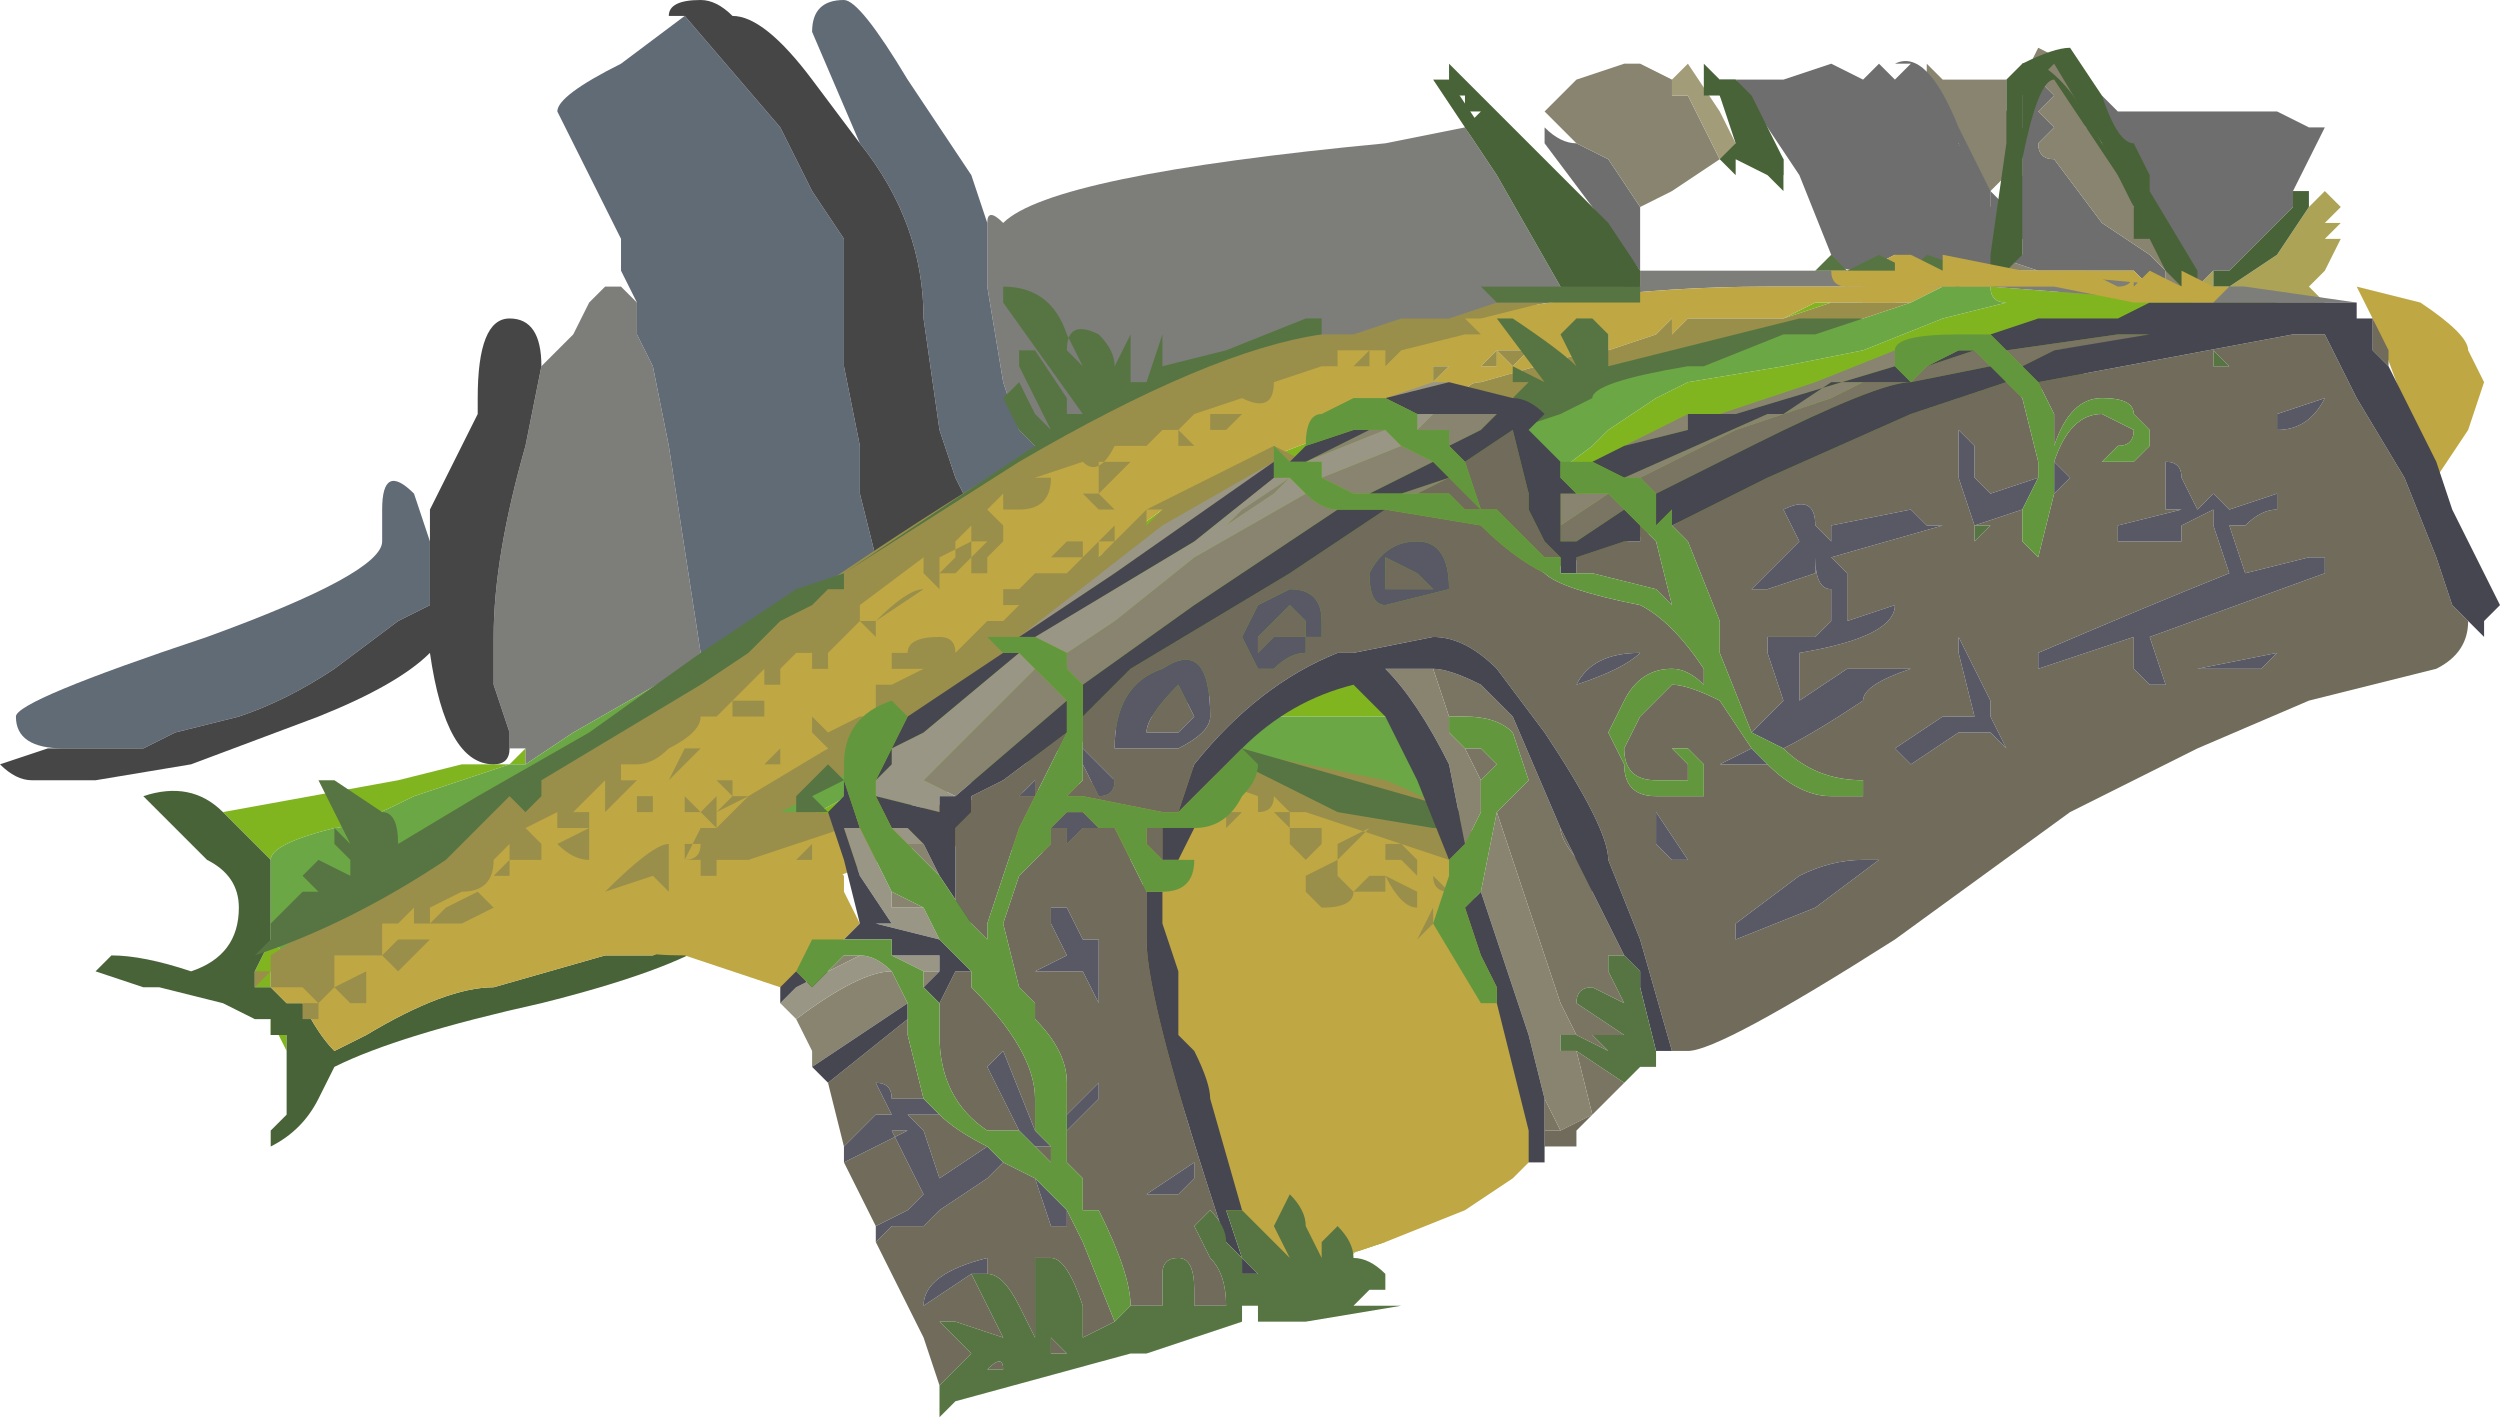 <?xml version="1.0" encoding="UTF-8" standalone="no"?>
<svg xmlns:ffdec="https://www.free-decompiler.com/flash" xmlns:xlink="http://www.w3.org/1999/xlink" ffdec:objectType="shape" height="4.45px" width="7.85px" xmlns="http://www.w3.org/2000/svg">
  <g transform="matrix(1.0, 0.0, 0.0, 1.0, 4.7, 2.8)">
    <path d="M2.2 -1.9 L2.05 -2.15 1.9 -2.45 1.9 -2.5 1.95 -2.45 2.45 -2.45 2.55 -2.4 2.6 -2.4 2.5 -2.2 2.5 -2.15 2.3 -1.95 2.25 -1.95 2.2 -1.9 M1.15 -1.95 Q1.05 -1.95 1.05 -2.0 L0.95 -2.25 0.75 -2.55 0.9 -2.55 1.05 -2.6 1.15 -2.55 1.2 -2.6 1.25 -2.55 1.3 -2.6 1.35 -2.55 1.55 -2.15 1.55 -2.2 1.6 -2.15 1.55 -1.95 1.6 -1.95 1.55 -1.95 1.5 -1.95 1.3 -1.95 1.25 -2.0 1.15 -1.95 M1.65 -2.55 L1.65 -2.6 1.7 -2.6 1.7 -2.55 1.75 -2.5 1.7 -2.45 1.75 -2.4 1.7 -2.35 Q1.7 -2.3 1.75 -2.3 L1.9 -2.1 2.05 -2.0 2.1 -1.95 2.1 -1.9 2.05 -1.9 2.0 -1.95 1.9 -1.95 1.75 -1.95 1.7 -1.95 1.55 -2.0 1.65 -2.0 1.65 -2.05 1.6 -2.0 1.6 -2.1 1.65 -2.05 Q1.6 -2.1 1.6 -2.2 L1.65 -2.25 1.65 -2.55 M0.45 -2.15 L0.45 -1.95 0.15 -2.35 0.15 -2.4 Q0.2 -2.35 0.25 -2.35 L0.35 -2.3 0.45 -2.15" fill="#6e6e6e" fill-rule="evenodd" stroke="none"/>
    <path d="M1.65 -2.55 L1.7 -2.65 1.8 -2.6 1.8 -2.55 1.85 -2.4 1.95 -2.3 2.0 -2.15 2.15 -1.95 2.15 -1.9 2.1 -1.9 2.1 -1.95 2.05 -2.0 1.9 -2.1 1.75 -2.3 Q1.7 -2.3 1.7 -2.35 L1.75 -2.4 1.7 -2.45 1.75 -2.5 1.7 -2.55 1.7 -2.6 1.65 -2.6 1.65 -2.55 1.65 -2.25 1.6 -2.2 Q1.6 -2.1 1.65 -2.05 L1.6 -2.1 1.6 -2.0 1.65 -2.05 1.65 -2.0 1.55 -2.0 1.7 -1.95 1.6 -1.95 1.55 -1.95 1.6 -2.15 1.6 -2.25 1.55 -2.2 1.55 -2.15 1.35 -2.55 1.35 -2.6 1.4 -2.55 1.6 -2.55 1.6 -2.45 1.65 -2.55 M1.7 -1.95 L1.75 -1.95 1.7 -1.95 M1.9 -1.95 L2.0 -1.95 1.9 -1.95 1.9 -1.95 M0.55 -2.5 L0.6 -2.5 0.7 -2.3 0.55 -2.2 0.45 -2.15 0.35 -2.3 0.25 -2.35 0.15 -2.45 0.25 -2.55 0.4 -2.6 0.45 -2.6 0.55 -2.55 0.55 -2.5" fill="#898470" fill-rule="evenodd" stroke="none"/>
    <path d="M2.2 -1.85 L1.8 -1.85 1.75 -1.9 1.3 -1.9 1.15 -1.85 1.15 -1.9 1.25 -1.9 1.25 -1.95 1.1 -1.9 1.0 -1.95 1.15 -1.95 1.25 -2.0 1.3 -1.95 1.5 -1.95 1.55 -1.95 1.6 -1.95 1.7 -1.95 1.75 -1.95 1.9 -1.95 1.9 -1.95 2.0 -1.95 2.05 -1.9 2.1 -1.9 2.15 -1.9 2.2 -1.85 M2.7 -1.9 L2.9 -1.85 Q3.05 -1.75 3.05 -1.7 L3.1 -1.6 3.05 -1.45 2.95 -1.3 Q2.9 -1.35 2.9 -1.4 L2.75 -1.8 2.7 -1.9" fill="#bfa744" fill-rule="evenodd" stroke="none"/>
    <path d="M0.6 -2.5 L0.55 -2.5 0.55 -2.55 0.6 -2.6 0.7 -2.45 0.75 -2.35 0.75 -2.3 0.7 -2.3 0.6 -2.5" fill="#a39c78" fill-rule="evenodd" stroke="none"/>
    <path d="M2.15 -1.9 L2.2 -1.9 2.25 -1.95 2.25 -1.9 2.3 -1.9 2.3 -1.85 2.35 -1.9 2.3 -1.9 2.45 -2.0 2.55 -2.15 2.6 -2.2 2.65 -2.15 2.6 -2.1 2.65 -2.1 2.6 -2.05 2.65 -2.05 2.6 -1.95 2.55 -1.9 2.6 -1.85 2.2 -1.85 2.15 -1.9" fill="#ada356" fill-rule="evenodd" stroke="none"/>
    <path d="M2.5 -2.15 L2.5 -2.2 2.55 -2.2 2.55 -2.15 2.45 -2.0 2.3 -1.9 2.35 -1.9 2.3 -1.85 2.3 -1.9 2.25 -1.9 2.25 -1.95 2.3 -1.95 2.5 -2.15" fill="#496338" fill-rule="evenodd" stroke="none"/>
    <path d="M2.45 -1.85 L-1.9 -0.25 -2.25 -0.2 -2.45 -0.15 -2.1 -0.45 -2.0 -0.5 -1.05 -1.2 Q-0.6 -1.45 -0.1 -1.55 L0.0 -1.5 0.05 -1.5 0.1 -1.45 0.1 -1.25 0.3 -1.4 0.35 -1.45 0.5 -1.55 0.6 -1.6 0.9 -1.65 1.15 -1.7 1.4 -1.8 1.6 -1.85 Q1.55 -1.85 1.55 -1.9 L1.5 -1.9 1.55 -1.9 2.2 -1.85 2.45 -1.85 M-0.9 -0.4 L-0.45 -0.75 -0.2 -0.4 -0.3 -0.55 -0.7 -0.55 -0.8 -0.5 -0.85 -0.4 -0.9 -0.4 M-0.15 -0.3 L-0.1 -0.2 -0.3 -0.3 -0.2 -0.25 Q-0.15 -0.25 -0.15 -0.3 M-0.1 -0.1 L0.15 0.8 -0.1 -0.1 M-0.35 1.1 L-0.4 1.1 Q-0.6 1.25 -0.7 1.25 L-1.15 0.25 -1.1 -0.1 -1.1 0.3 Q-0.85 1.2 -0.65 1.2 L-0.35 1.1 M-3.8 0.5 L-3.85 0.4 -3.85 0.45 -3.8 0.45 -3.8 0.5 M-4.0 -0.25 L-3.45 -0.35 -3.25 -0.4 -3.1 -0.4 -3.05 -0.45 -3.05 -0.4 -3.1 -0.4 -3.4 -0.3 Q-3.6 -0.2 -3.65 -0.2 -3.85 -0.15 -3.85 -0.1 L-4.0 -0.25 M0.9 -1.8 L1.0 -1.85 1.05 -1.85 0.9 -1.8 M-2.05 -0.9 L-3.6 0.15 -3.85 0.25 -3.85 0.3 -3.9 0.3 -3.9 0.25 -3.85 0.15 -3.8 0.2 -3.2 -0.2 -2.55 -0.65 -2.55 -0.7 -2.5 -0.7 -2.25 -0.8 -2.05 -0.9 M1.45 -1.9 L1.4 -1.9 1.45 -1.9 M-2.3 -0.25 L-2.25 -0.2 Q-2.0 -0.3 -2.0 -0.35 L-2.05 -0.4 Q-2.1 -0.4 -2.2 -0.35 L-2.3 -0.25 M-2.55 0.0 L-2.55 0.0" fill="#81b520" fill-rule="evenodd" stroke="none"/>
    <path d="M2.15 -1.9 L2.35 -1.9 2.7 -1.85 2.45 -1.85 2.2 -1.85 1.55 -1.9 1.5 -1.9 1.45 -1.9 1.4 -1.9 0.85 -1.9 Q-0.35 -1.9 -1.45 -1.3 -1.45 -1.35 -1.45 -1.4 L-1.5 -1.45 -1.55 -1.6 -1.6 -1.9 -1.6 -2.1 Q-1.6 -2.15 -1.55 -2.1 -1.4 -2.25 -0.35 -2.35 L-0.1 -2.4 0.0 -2.25 0.2 -1.9 0.2 -1.85 0.3 -1.85 0.45 -1.9 0.45 -1.95 1.55 -1.95 1.6 -1.95 2.15 -1.9 M-3.05 -0.45 L-3.1 -0.45 -3.1 -0.5 -3.15 -0.65 -3.15 -0.8 Q-3.15 -1.05 -3.05 -1.4 L-3.0 -1.65 -2.9 -1.75 -2.85 -1.85 -2.8 -1.9 -2.75 -1.9 -2.7 -1.85 -2.7 -1.75 -2.65 -1.65 -2.6 -1.4 -2.5 -0.75 -2.55 -0.7 -2.9 -0.5 -3.05 -0.4 -3.05 -0.45 M0.15 -2.15 L0.2 -2.05 0.15 -2.15" fill="#7d7d7a" fill-rule="evenodd" stroke="none"/>
    <path d="M-4.5 -0.45 Q-4.65 -0.45 -4.65 -0.55 -4.65 -0.6 -4.05 -0.8 -3.5 -1.0 -3.5 -1.1 L-3.5 -1.2 Q-3.5 -1.35 -3.4 -1.25 L-3.35 -1.1 -3.35 -0.9 -3.45 -0.85 -3.65 -0.7 Q-3.8 -0.6 -3.95 -0.55 L-4.15 -0.5 -4.25 -0.45 -4.5 -0.45 M-2.7 -1.75 L-2.7 -1.85 -2.75 -1.95 -2.75 -2.05 -2.95 -2.45 Q-2.95 -2.5 -2.75 -2.6 L-2.55 -2.75 -2.25 -2.4 -2.15 -2.2 -2.05 -2.05 -2.05 -1.65 -2.0 -1.4 -2.0 -1.25 -1.95 -1.05 -1.95 -1.0 -2.05 -0.9 -2.25 -0.8 -2.5 -0.7 -2.55 -0.7 -2.5 -0.75 -2.6 -1.4 -2.65 -1.65 -2.7 -1.75 M-2.0 -2.35 L-2.15 -2.7 Q-2.15 -2.8 -2.05 -2.8 -2.0 -2.8 -1.85 -2.55 L-1.65 -2.25 -1.6 -2.1 -1.6 -1.9 -1.55 -1.6 -1.5 -1.45 -1.45 -1.4 Q-1.45 -1.35 -1.45 -1.3 L-1.65 -1.2 -1.7 -1.3 -1.75 -1.45 -1.8 -1.8 Q-1.8 -2.1 -2.0 -2.35" fill="#606b75" fill-rule="evenodd" stroke="none"/>
    <path d="M-3.1 -0.45 Q-3.1 -0.4 -3.15 -0.4 -3.3 -0.4 -3.35 -0.75 -3.45 -0.65 -3.7 -0.55 L-4.1 -0.4 -4.4 -0.35 -4.6 -0.35 Q-4.65 -0.35 -4.7 -0.4 L-4.55 -0.45 -4.5 -0.45 -4.25 -0.45 -4.15 -0.5 -3.95 -0.55 Q-3.8 -0.6 -3.65 -0.7 L-3.45 -0.85 -3.35 -0.9 -3.35 -1.1 -3.35 -1.2 -3.2 -1.5 -3.2 -1.55 Q-3.2 -1.8 -3.1 -1.8 -3.0 -1.8 -3.0 -1.65 L-3.05 -1.4 Q-3.15 -1.05 -3.15 -0.8 L-3.15 -0.65 -3.1 -0.5 -3.1 -0.45 M-2.55 -2.75 L-2.6 -2.75 Q-2.6 -2.8 -2.5 -2.8 -2.45 -2.8 -2.4 -2.75 -2.3 -2.75 -2.15 -2.55 L-2.0 -2.35 Q-1.8 -2.1 -1.8 -1.8 L-1.75 -1.45 -1.7 -1.3 -1.65 -1.2 -1.95 -1.0 -1.95 -1.05 -2.0 -1.25 -2.0 -1.4 -2.05 -1.65 -2.05 -2.05 -2.15 -2.2 -2.25 -2.4 -2.55 -2.75" fill="#464646" fill-rule="evenodd" stroke="none"/>
    <path d="M1.55 -1.95 L1.55 -2.0 1.6 -2.35 1.6 -2.55 1.65 -2.6 Q1.75 -2.65 1.8 -2.65 L1.9 -2.5 Q1.95 -2.35 2.0 -2.35 L2.05 -2.25 2.05 -2.2 2.2 -1.95 2.2 -1.9 2.15 -1.9 2.1 -1.95 2.05 -2.05 2.0 -2.05 2.0 -2.15 1.9 -2.35 1.75 -2.6 1.65 -2.5 1.65 -2.0 1.6 -1.95 1.55 -1.95 M-2.2 0.0 L-2.45 0.15 Q-2.6 0.25 -3.0 0.35 -3.45 0.45 -3.65 0.55 L-3.7 0.65 Q-3.75 0.75 -3.85 0.8 L-3.85 0.75 -3.8 0.7 -3.8 0.5 -3.8 0.45 -3.85 0.45 -3.85 0.4 -3.9 0.4 -4.0 0.35 -4.2 0.3 -4.25 0.3 -4.4 0.25 -4.35 0.2 Q-4.25 0.2 -4.1 0.25 -3.95 0.2 -3.95 0.05 -3.95 -0.05 -4.05 -0.1 L-4.25 -0.3 Q-4.1 -0.35 -4.0 -0.25 L-3.85 -0.1 -3.85 0.15 -3.9 0.25 -3.9 0.3 -3.85 0.3 -3.8 0.35 -3.75 0.35 Q-3.7 0.45 -3.65 0.5 L-3.55 0.45 Q-3.3 0.3 -3.15 0.3 L-2.8 0.2 -2.65 0.2 -2.2 0.0 M-0.1 -2.4 L-0.2 -2.55 -0.15 -2.55 -0.05 -2.4 0.15 -2.15 0.2 -2.05 0.45 -1.95 0.45 -1.9 0.3 -1.85 0.2 -1.85 0.2 -1.9 0.0 -2.25 -0.1 -2.4 M0.65 -2.6 L0.7 -2.55 0.75 -2.55 0.8 -2.5 0.9 -2.3 0.9 -2.1 Q0.9 -2.15 0.9 -2.2 L0.85 -2.25 0.75 -2.3 0.75 -2.25 0.7 -2.3 0.75 -2.35 0.7 -2.5 0.65 -2.5 0.65 -2.6 M-4.2 0.45 L-4.2 0.45" fill="#496338" fill-rule="evenodd" stroke="none"/>
    <path d="M-1.9 -0.25 L-0.9 -0.4 -0.85 -0.4 -0.75 -0.35 -0.3 -0.3 -0.1 -0.2 -0.1 -0.1 0.15 0.8 0.05 0.9 -0.1 1.0 -0.35 1.1 -0.65 1.2 Q-0.85 1.2 -1.1 0.3 L-1.1 -0.1 -1.8 -0.15 -2.2 0.0 -2.65 0.2 -2.8 0.2 -3.15 0.3 Q-3.3 0.3 -3.55 0.45 L-3.65 0.5 Q-3.7 0.45 -3.75 0.35 L-3.8 0.35 -3.85 0.3 -3.85 0.25 -3.6 0.15 -2.05 -0.9 -1.95 -1.0 -1.65 -1.2 -1.45 -1.3 Q-0.35 -1.9 0.85 -1.9 L1.4 -1.9 1.3 -1.85 1.05 -1.85 1.0 -1.85 0.9 -1.8 0.6 -1.8 0.55 -1.75 0.55 -1.8 0.5 -1.75 0.35 -1.7 0.35 -1.75 0.3 -1.7 -0.05 -1.6 Q-0.1 -1.6 -0.1 -1.55 -0.6 -1.45 -1.05 -1.2 L-2.0 -0.5 -2.1 -0.45 -2.45 -0.15 -2.25 -0.2 -1.9 -0.25 M0.1 -1.7 L0.0 -1.7 0.05 -1.65 0.1 -1.7 M0.0 -1.65 L0.0 -1.7 -0.05 -1.65 0.0 -1.65 M-0.15 -1.65 L-0.2 -1.65 -0.2 -1.6 -0.15 -1.65 M-2.55 0.0 L-2.55 0.0" fill="#bfa744" fill-rule="evenodd" stroke="none"/>
    <path d="M-0.2 -0.4 L-0.15 -0.3 Q-0.15 -0.25 -0.2 -0.25 L-0.3 -0.3 -0.75 -0.35 -0.85 -0.4 -0.8 -0.5 -0.7 -0.55 -0.3 -0.55 -0.2 -0.4 M1.45 -1.9 L1.5 -1.9 1.55 -1.9 Q1.55 -1.85 1.6 -1.85 L1.4 -1.8 1.15 -1.7 0.9 -1.65 0.6 -1.6 0.5 -1.55 0.35 -1.45 0.3 -1.4 0.1 -1.25 0.1 -1.45 0.05 -1.5 0.05 -1.55 0.4 -1.65 0.8 -1.75 1.15 -1.8 1.3 -1.85 1.4 -1.9 1.45 -1.9 M-3.85 -0.1 Q-3.85 -0.15 -3.65 -0.2 -3.6 -0.2 -3.4 -0.3 L-3.1 -0.4 -3.05 -0.4 -2.9 -0.5 -2.55 -0.7 -2.55 -0.65 -3.2 -0.2 -3.8 0.2 -3.85 0.15 -3.85 -0.1 M-2.3 -0.25 L-2.2 -0.35 Q-2.1 -0.4 -2.05 -0.4 L-2.0 -0.35 Q-2.0 -0.3 -2.25 -0.2 L-2.3 -0.25" fill="#6ca745" fill-rule="evenodd" stroke="none"/>
    <path d="M0.05 -1.5 L0.0 -1.5 -0.1 -1.55 Q-0.1 -1.6 -0.05 -1.6 L0.3 -1.7 0.35 -1.75 0.35 -1.7 0.5 -1.75 0.55 -1.8 0.55 -1.75 0.6 -1.8 0.9 -1.8 1.05 -1.85 1.3 -1.85 1.15 -1.8 0.8 -1.75 0.4 -1.65 0.05 -1.55 0.05 -1.5 M0.0 -1.65 L-0.05 -1.65 0.0 -1.7 0.0 -1.65 M0.1 -1.7 L0.05 -1.65 0.0 -1.7 0.1 -1.7 M-0.15 -1.65 L-0.2 -1.6 -0.2 -1.65 -0.15 -1.65" fill="#998f4a" fill-rule="evenodd" stroke="none"/>
    <path d="M0.15 -1.85 L-0.05 -1.8 -0.1 -1.8 -0.05 -1.75 -0.1 -1.75 -0.3 -1.7 -0.5 -1.7 -0.5 -1.65 -0.55 -1.65 -0.7 -1.6 Q-0.7 -1.5 -0.8 -1.55 L-0.95 -1.5 -1.0 -1.45 -1.05 -1.45 -1.1 -1.4 -1.2 -1.4 Q-1.25 -1.3 -1.3 -1.35 L-1.45 -1.3 -1.4 -1.3 Q-1.4 -1.2 -1.5 -1.2 L-1.55 -1.2 -1.55 -1.25 -1.7 -1.1 -1.7 -1.05 -1.75 -1.0 -1.75 -1.05 -1.65 -1.1 -1.65 -1.05 -1.7 -1.0 -1.75 -1.0 -1.75 -0.95 -1.8 -1.0 -1.8 -1.05 -2.0 -0.9 -2.0 -0.85 -1.95 -0.85 Q-1.85 -0.95 -1.8 -0.95 L-1.95 -0.85 -1.95 -0.8 -2.0 -0.85 -2.1 -0.75 -2.1 -0.7 -2.15 -0.7 -2.15 -0.75 -2.2 -0.75 -2.25 -0.7 -2.25 -0.65 -2.3 -0.65 -2.3 -0.7 -2.45 -0.55 -2.5 -0.55 Q-2.5 -0.5 -2.6 -0.45 -2.65 -0.4 -2.7 -0.4 L-2.75 -0.4 -2.75 -0.35 -2.7 -0.35 -2.8 -0.25 -2.8 -0.35 -2.9 -0.25 -2.85 -0.25 -2.85 -0.1 Q-2.9 -0.1 -2.95 -0.15 L-2.85 -0.2 -2.95 -0.2 -2.95 -0.25 -3.05 -0.2 -3.0 -0.15 -3.0 -0.1 -3.1 -0.1 -3.1 -0.15 -3.15 -0.1 Q-3.15 0.0 -3.25 0.0 L-3.35 0.05 -3.35 0.1 -3.4 0.1 -3.4 0.05 -3.45 0.1 -3.5 0.1 -3.5 0.2 -3.45 0.15 -3.35 0.15 -3.45 0.25 -3.5 0.2 -3.65 0.2 -3.65 0.3 -3.7 0.35 -3.75 0.3 -3.85 0.3 -3.85 0.25 -3.9 0.3 -3.9 0.25 -3.85 0.25 -3.85 0.2 Q-2.8 -0.5 -2.35 -0.8 -1.0 -1.75 -0.55 -1.75 L-0.45 -1.75 -0.3 -1.8 -0.15 -1.8 0.0 -1.85 0.15 -1.85 M-3.1 -0.1 L-3.1 -0.05 -3.15 -0.05 -3.1 -0.1 M-1.6 -1.1 L-1.65 -1.1 -1.65 -1.15 -1.6 -1.2 -1.55 -1.15 -1.55 -1.1 -1.6 -1.1 -1.6 -1.0 -1.65 -1.0 -1.65 -1.05 -1.6 -1.1 -1.55 -1.1 -1.6 -1.05 -1.6 -1.1 M-1.55 -0.95 L-1.5 -0.95 -1.5 -0.9 -1.55 -0.9 -1.55 -0.95 M-1.45 -1.0 L-1.4 -1.0 -1.35 -1.0 -1.25 -1.1 -1.25 -1.05 -1.1 -1.2 -1.1 -1.15 -1.05 -1.2 -1.1 -1.2 -0.7 -1.4 -0.6 -1.35 -1.2 -0.95 -2.15 -0.3 -2.25 -0.25 -2.15 -0.25 Q-2.05 -0.25 -2.05 -0.2 L-2.35 -0.1 -2.45 -0.1 -2.45 -0.05 -2.5 -0.05 -2.5 -0.1 -2.55 -0.1 Q-2.5 -0.1 -2.5 -0.15 L-2.55 -0.15 -2.55 -0.1 -2.5 -0.2 -2.45 -0.2 -2.35 -0.3 -2.45 -0.25 -2.4 -0.3 -2.35 -0.3 -2.1 -0.45 -2.15 -0.5 -2.15 -0.55 -2.1 -0.5 -2.0 -0.55 -1.95 -0.55 -1.95 -0.65 -1.9 -0.65 -1.8 -0.7 -1.9 -0.7 -1.9 -0.75 -1.85 -0.75 Q-1.85 -0.8 -1.75 -0.8 -1.7 -0.8 -1.7 -0.75 L-1.6 -0.85 -1.55 -0.85 -1.5 -0.9 -1.5 -0.95 -1.45 -1.0 M-2.4 -0.6 L-2.3 -0.6 -2.3 -0.55 -2.4 -0.55 -2.4 -0.6 M-2.6 -0.35 L-2.55 -0.45 -2.5 -0.45 Q-2.55 -0.4 -2.6 -0.35 M-2.7 -0.25 L-2.7 -0.3 -2.65 -0.3 -2.65 -0.25 -2.7 -0.25 M-2.7 -0.3 L-2.7 -0.3 M-2.55 -0.3 L-2.5 -0.25 -2.55 -0.25 -2.55 -0.3 M-2.6 -0.15 L-2.6 0.0 -2.65 -0.05 -2.8 0.0 Q-2.65 -0.15 -2.6 -0.15 M-2.25 -0.4 L-2.3 -0.4 -2.25 -0.45 -2.25 -0.4 M-2.4 -0.35 L-2.4 -0.3 -2.45 -0.35 -2.4 -0.35 M-2.45 -0.3 L-2.45 -0.2 -2.5 -0.25 -2.45 -0.3 M-2.15 -0.1 L-2.2 -0.1 -2.15 -0.15 -2.15 -0.1 M-0.35 -1.7 L-0.35 -1.65 -0.3 -1.7 -0.35 -1.7 M-0.45 -1.65 Q-0.5 -1.65 -0.45 -1.65 L-0.4 -1.7 -0.4 -1.65 -0.45 -1.65 M-0.95 -1.4 L-1.0 -1.4 -1.0 -1.45 -0.95 -1.4 M-0.85 -1.5 L-0.8 -1.5 -0.85 -1.45 -0.9 -1.45 -0.9 -1.5 -0.85 -1.5 M-1.2 -1.35 L-1.15 -1.35 -1.25 -1.25 -1.25 -1.35 -1.2 -1.35 M-1.2 -1.2 L-1.25 -1.2 -1.3 -1.25 -1.25 -1.25 -1.2 -1.2 M-1.2 -1.15 L-1.2 -1.1 -1.25 -1.1 -1.2 -1.15 M-1.3 -1.05 L-1.4 -1.05 -1.35 -1.1 -1.3 -1.1 -1.3 -1.05 M-0.85 -0.45 L-0.35 -0.35 Q-0.1 -0.25 -0.05 -0.15 -0.1 -0.1 -0.15 -0.1 L-0.6 -0.25 -0.65 -0.25 -0.65 -0.2 -0.7 -0.25 -0.65 -0.25 -0.7 -0.3 Q-0.7 -0.25 -0.75 -0.25 L-0.75 -0.3 Q-0.9 -0.35 -0.9 -0.4 L-0.85 -0.45 M-0.85 -0.25 L-0.8 -0.25 -0.85 -0.2 -0.85 -0.25 M-0.8 -0.15 L-0.8 -0.15 M-0.55 -0.2 L-0.55 -0.15 -0.6 -0.1 -0.65 -0.15 -0.65 -0.2 -0.55 -0.2 M-0.6 -0.05 L-0.5 -0.1 -0.5 -0.05 -0.45 0.0 Q-0.45 0.05 -0.55 0.05 L-0.6 0.0 -0.6 -0.05 M-0.4 -0.2 L-0.5 -0.1 -0.5 -0.15 -0.4 -0.2 M-0.4 -0.05 L-0.35 -0.05 -0.35 0.0 -0.45 0.0 -0.4 -0.05 M-0.3 -0.15 L-0.25 -0.1 -0.25 -0.05 -0.3 -0.1 -0.35 -0.1 -0.35 -0.15 -0.3 -0.15 M-0.2 -0.05 L-0.15 0.0 Q-0.2 0.0 -0.2 -0.05 M-0.25 0.0 L-0.25 0.05 Q-0.3 0.05 -0.35 -0.05 L-0.25 0.0 M-0.2 0.1 L-0.25 0.15 -0.2 0.05 -0.2 0.1 M-3.25 0.1 L-3.35 0.1 -3.3 0.05 -3.2 0.0 -3.15 0.05 -3.25 0.1 M-3.55 0.35 L-3.6 0.35 -3.65 0.3 -3.55 0.25 Q-3.55 0.3 -3.55 0.35 M-3.75 0.4 L-3.75 0.35 -3.7 0.35 -3.7 0.4 -3.75 0.4 M-3.65 0.35 L-3.65 0.35" fill="#998f4a" fill-rule="evenodd" stroke="none"/>
    <path d="M1.45 -1.9 L1.1 -1.95 1.0 -1.95 1.05 -2.0 1.1 -1.95 1.2 -2.0 1.3 -1.95 1.35 -2.0 1.5 -1.95 1.45 -1.9 M0.05 -1.8 Q0.2 -1.7 0.25 -1.65 L0.2 -1.75 0.25 -1.8 0.3 -1.8 0.35 -1.75 0.35 -1.65 0.95 -1.8 1.15 -1.8 1.0 -1.75 0.9 -1.75 0.65 -1.65 0.6 -1.65 Q0.3 -1.6 0.3 -1.55 L0.2 -1.5 0.05 -1.45 0.0 -1.5 0.1 -1.6 0.05 -1.6 0.05 -1.65 0.15 -1.6 0.0 -1.8 0.05 -1.8 M0.1 -1.9 L0.45 -1.9 0.45 -1.85 0.15 -1.85 Q0.1 -1.85 0.05 -1.85 L0.0 -1.85 -0.05 -1.9 0.1 -1.9 M-3.75 -0.05 L-3.7 -0.1 -3.6 -0.05 -3.6 -0.1 -3.65 -0.15 -3.65 -0.2 -3.6 -0.15 -3.7 -0.35 -3.65 -0.35 -3.5 -0.25 Q-3.45 -0.25 -3.45 -0.15 L-3.2 -0.3 -2.85 -0.5 -2.5 -0.75 -2.2 -0.95 -2.05 -1.0 -1.45 -1.4 -1.5 -1.45 -1.55 -1.55 -1.5 -1.6 -1.45 -1.5 -1.4 -1.45 -1.5 -1.65 -1.5 -1.7 -1.45 -1.7 -1.35 -1.55 -1.35 -1.5 -1.3 -1.5 -1.55 -1.85 -1.55 -1.9 Q-1.4 -1.9 -1.35 -1.75 L-1.3 -1.65 -1.35 -1.7 Q-1.35 -1.8 -1.25 -1.75 -1.2 -1.7 -1.2 -1.65 L-1.15 -1.75 -1.15 -1.6 -1.1 -1.6 -1.05 -1.75 -1.05 -1.65 -0.85 -1.7 -0.6 -1.8 -0.55 -1.8 -0.55 -1.75 Q-0.9 -1.7 -1.5 -1.35 L-2.05 -1.0 -2.05 -0.95 -2.1 -0.95 -2.15 -0.9 -2.25 -0.85 -2.35 -0.75 -2.5 -0.65 -3.0 -0.35 -3.0 -0.3 -3.05 -0.25 -3.1 -0.3 Q-3.15 -0.25 -3.3 -0.1 -3.6 0.1 -3.9 0.2 L-3.85 0.15 -3.85 0.1 -3.75 0.0 -3.7 0.0 -3.75 -0.05 M-2.2 -0.3 L-2.1 -0.4 -2.05 -0.35 -2.15 -0.3 -2.1 -0.25 -2.2 -0.25 -2.2 -0.3 M-1.3 -1.6 L-1.3 -1.6 M-0.8 -0.4 L-0.8 -0.45 -0.1 -0.25 -0.15 -0.2 -0.2 -0.2 -0.5 -0.25 Q-0.7 -0.35 -0.8 -0.4" fill="#577542" fill-rule="evenodd" stroke="none"/>
    <path d="M-2.05 -0.05 L-2.05 0.0 -2.0 0.1 -2.1 0.2 Q-2.15 0.3 -2.25 0.3 L-2.55 0.2 Q-2.75 0.2 -2.75 0.15 L-2.7 0.1 -2.65 0.1 -2.6 0.05 -2.4 0.0 -2.1 -0.1 -2.05 -0.05" fill="#bfa744" fill-rule="evenodd" stroke="none"/>
    <path d="M-0.25 -0.35 L-0.35 -0.55 -0.25 -0.35 M1.95 -1.8 L2.05 -1.85 1.95 -1.8 M1.15 -1.6 L1.3 -1.6 Q1.2 -1.6 0.8 -1.4 L0.5 -1.25 0.45 -1.3 0.75 -1.45 1.05 -1.55 1.15 -1.6 M1.55 -1.65 L1.3 -1.6 1.35 -1.65 1.5 -1.7 1.55 -1.65 M0.4 -1.2 L0.25 -1.1 0.2 -1.1 0.2 -1.15 0.35 -1.25 0.4 -1.2 M0.2 -1.25 L0.25 -1.25 0.2 -1.25 M-0.25 -0.7 L-0.2 -0.7 Q-0.15 -0.7 -0.05 -0.65 L0.05 -0.55 0.2 -0.2 Q0.2 -0.15 0.3 -0.05 L0.3 0.0 0.4 0.2 0.35 0.2 0.35 0.25 0.4 0.35 0.3 0.3 Q0.25 0.3 0.25 0.35 L0.4 0.45 0.3 0.45 0.35 0.5 0.25 0.45 0.2 0.35 0.0 -0.25 0.1 -0.35 0.05 -0.5 Q0.0 -0.55 -0.1 -0.55 L-0.15 -0.55 -0.2 -0.7 -0.25 -0.7 M2.1 -1.75 L1.75 -1.7 1.65 -1.65 1.6 -1.7 1.95 -1.75 2.1 -1.75 M0.2 0.75 L0.15 0.75 0.15 0.65 0.2 0.75 M0.3 0.7 L0.25 0.5 0.4 0.6 0.3 0.7 M0.45 0.5 L0.45 0.5 M-0.1 -0.45 L-0.05 -0.45 0.0 -0.4 -0.05 -0.35 -0.1 -0.45" fill="#7a7563" fill-rule="evenodd" stroke="none"/>
    <path d="M-2.15 0.55 L-2.15 0.5 -2.2 0.4 Q-2.0 0.25 -1.9 0.25 L-1.85 0.35 -2.15 0.55 M-2.25 0.3 L-2.2 0.25 -2.25 0.3 M0.3 -1.35 L0.6 -1.5 0.6 -1.45 0.4 -1.4 0.3 -1.35 M0.7 -1.5 L1.0 -1.6 1.25 -1.7 1.25 -1.65 0.75 -1.5 0.7 -1.5 M1.15 -1.6 L1.05 -1.55 0.75 -1.45 0.45 -1.3 0.4 -1.3 0.85 -1.5 0.9 -1.5 1.05 -1.6 1.15 -1.6 M0.2 -1.15 L0.2 -1.25 0.25 -1.25 0.35 -1.25 0.2 -1.15 M-0.25 -0.7 L-0.2 -0.7 -0.15 -0.55 -0.15 -0.5 -0.1 -0.45 -0.05 -0.35 -0.05 -0.25 -0.1 -0.15 -0.15 -0.4 Q-0.25 -0.6 -0.35 -0.7 L-0.25 -0.7 M0.0 -0.25 L0.2 0.35 0.25 0.45 0.2 0.45 0.2 0.5 0.25 0.5 0.3 0.7 0.2 0.75 0.15 0.65 0.1 0.45 -0.05 0.0 0.0 -0.25 M-1.7 -0.3 L-1.8 -0.35 -1.45 -0.7 Q-1.4 -0.65 -1.35 -0.6 L-1.7 -0.3 M-1.75 -0.05 L-1.85 -0.15 -1.8 -0.15 -1.75 -0.05 M-2.0 -0.2 L-2.05 -0.2 -2.0 -0.2 M-1.8 0.05 L-1.9 0.05 -1.9 0.0 -1.8 0.05 M-0.25 -1.45 L-0.2 -1.5 -0.15 -1.5 0.0 -1.5 -0.05 -1.45 -0.15 -1.4 -0.15 -1.45 -0.25 -1.45 M-0.3 -1.4 L-0.2 -1.35 -0.4 -1.25 -0.45 -1.25 -0.55 -1.3 -0.3 -1.4 M-0.4 -1.45 L-0.35 -1.45 -0.6 -1.35 -0.4 -1.45 M-0.5 -1.2 L-0.95 -0.9 -1.3 -0.65 -1.35 -0.7 -1.35 -0.75 -1.2 -0.85 -0.95 -1.05 -0.6 -1.25 Q-0.55 -1.2 -0.5 -1.2 M-0.65 -1.3 L-0.7 -1.25 -0.85 -1.15 -0.8 -1.2 -0.65 -1.3 M-0.15 -1.3 L-0.25 -1.25 -0.3 -1.25 -0.15 -1.3 M-1.8 0.3 L-1.8 0.25 -1.75 0.25 -1.8 0.3 M-2.05 0.2 L-2.0 0.2 -2.1 0.25 -2.05 0.2" fill="#898470" fill-rule="evenodd" stroke="none"/>
    <path d="M2.7 -1.85 L2.7 -1.8 2.7 -1.85 M2.75 -1.8 L2.8 -1.7 2.8 -1.65 2.75 -1.7 2.75 -1.8 M3.05 -0.85 Q3.05 -0.75 2.95 -0.7 L2.55 -0.6 2.2 -0.45 1.8 -0.25 1.25 0.15 Q0.7 0.5 0.6 0.5 L0.55 0.5 0.45 0.15 0.35 -0.1 Q0.35 -0.2 0.15 -0.5 L0.0 -0.7 Q-0.1 -0.8 -0.2 -0.8 L-0.45 -0.75 -0.5 -0.75 Q-0.75 -0.65 -0.95 -0.4 L-1.0 -0.25 -1.05 -0.25 -1.3 -0.3 -1.35 -0.3 -1.3 -0.35 -1.3 -0.4 -1.25 -0.3 Q-1.2 -0.3 -1.2 -0.35 L-1.3 -0.45 -1.3 -0.55 -1.15 -0.7 -0.65 -1.0 -0.35 -1.2 -0.05 -1.15 Q0.05 -1.05 0.15 -1.0 0.2 -0.95 0.45 -0.9 0.55 -0.85 0.65 -0.7 L0.65 -0.65 Q0.6 -0.7 0.55 -0.7 0.45 -0.7 0.4 -0.6 L0.35 -0.5 0.4 -0.4 Q0.4 -0.3 0.5 -0.3 L0.65 -0.3 0.65 -0.4 0.6 -0.45 0.55 -0.45 0.6 -0.4 0.6 -0.35 0.5 -0.35 Q0.4 -0.35 0.4 -0.45 L0.45 -0.55 0.55 -0.65 Q0.6 -0.65 0.7 -0.6 L0.8 -0.45 0.7 -0.4 0.85 -0.4 Q0.95 -0.3 1.05 -0.3 L1.15 -0.3 1.15 -0.35 Q1.0 -0.35 0.9 -0.45 1.0 -0.5 1.15 -0.6 1.15 -0.65 1.3 -0.7 L1.1 -0.7 0.95 -0.6 0.95 -0.75 Q1.25 -0.8 1.25 -0.9 L1.1 -0.85 1.1 -1.0 1.05 -1.05 1.4 -1.15 1.35 -1.15 1.3 -1.2 1.05 -1.15 1.05 -1.1 1.0 -1.15 Q1.0 -1.25 0.9 -1.2 L0.95 -1.1 0.8 -0.95 0.85 -0.95 1.0 -1.0 1.0 -1.05 Q1.0 -0.95 1.05 -0.95 L1.05 -0.85 1.0 -0.8 0.85 -0.8 0.85 -0.75 0.9 -0.6 0.8 -0.5 0.7 -0.75 0.7 -0.85 0.6 -1.1 0.55 -1.15 0.85 -1.3 1.3 -1.5 1.6 -1.6 1.65 -1.55 1.7 -1.35 1.7 -1.3 1.55 -1.25 1.5 -1.3 1.5 -1.4 1.45 -1.45 1.45 -1.3 1.5 -1.15 1.65 -1.2 1.65 -1.1 1.7 -1.05 1.75 -1.25 1.8 -1.3 1.75 -1.35 Q1.8 -1.5 1.9 -1.5 L2.0 -1.45 Q2.0 -1.4 1.95 -1.4 L1.9 -1.35 2.0 -1.35 2.05 -1.4 2.05 -1.45 2.0 -1.5 Q2.0 -1.55 1.9 -1.55 1.8 -1.55 1.75 -1.4 L1.75 -1.5 1.7 -1.6 2.5 -1.75 2.6 -1.75 2.7 -1.55 2.85 -1.3 2.95 -1.05 3.0 -0.9 3.05 -0.85 M0.45 0.55 L0.25 0.75 0.25 0.8 0.15 0.8 0.15 0.75 0.2 0.75 0.3 0.7 0.4 0.6 0.45 0.55 0.45 0.5 0.45 0.55 M-1.75 1.55 L-1.8 1.4 -1.95 1.1 -1.9 1.05 -1.8 1.05 -1.75 1.0 -1.6 0.9 -1.55 0.85 -1.45 0.9 -1.4 1.05 -1.35 1.05 -1.35 1.0 -1.3 1.1 -1.2 1.35 -1.3 1.4 -1.3 1.3 Q-1.35 1.15 -1.4 1.15 L-1.45 1.15 -1.45 1.4 -1.5 1.3 Q-1.55 1.2 -1.6 1.2 L-1.6 1.15 Q-1.8 1.2 -1.8 1.3 L-1.65 1.2 -1.55 1.4 -1.7 1.35 -1.75 1.35 -1.65 1.45 -1.75 1.55 M-1.95 1.05 L-2.05 0.85 -1.85 0.75 -1.9 0.75 -1.8 0.95 -1.85 1.0 -1.95 1.05 M-2.05 0.8 L-2.1 0.6 -1.85 0.4 -1.85 0.45 -1.8 0.65 -1.9 0.65 Q-1.9 0.6 -1.95 0.6 L-1.9 0.7 -1.95 0.7 -2.05 0.8 M-0.1 -1.35 L0.05 -1.45 0.1 -1.25 0.1 -1.2 0.15 -1.1 0.2 -1.05 0.15 -1.05 0.0 -1.2 -0.05 -1.2 -0.1 -1.35 M0.25 -1.0 L0.25 -1.05 0.4 -1.1 0.45 -1.1 0.45 -1.15 0.5 -1.1 0.55 -0.9 0.5 -0.95 0.3 -1.0 0.25 -1.0 M0.45 -0.75 Q0.3 -0.75 0.25 -0.65 0.4 -0.7 0.45 -0.75 M0.3 0.0 L0.3 -0.05 Q0.2 -0.15 0.2 -0.2 L0.3 0.0 M1.25 -0.45 L1.3 -0.4 1.45 -0.5 1.55 -0.5 1.6 -0.45 1.55 -0.55 1.55 -0.6 1.45 -0.8 1.45 -0.75 1.5 -0.55 1.4 -0.55 1.25 -0.45 M1.2 -0.1 L1.15 -0.1 Q1.05 -0.1 0.95 -0.05 L0.75 0.1 0.75 0.15 1.0 0.05 1.2 -0.1 M0.5 -0.25 L0.5 -0.15 0.55 -0.1 0.6 -0.1 0.5 -0.25 M2.6 -1.55 L2.45 -1.5 2.45 -1.45 Q2.55 -1.45 2.6 -1.55 M2.25 -1.65 L2.3 -1.65 2.25 -1.7 2.25 -1.65 M2.25 -1.5 L2.25 -1.5 M2.45 -1.2 L2.45 -1.25 2.3 -1.2 2.25 -1.25 2.2 -1.2 2.15 -1.3 Q2.15 -1.35 2.1 -1.35 L2.1 -1.2 2.15 -1.2 1.95 -1.15 1.95 -1.1 2.15 -1.1 2.15 -1.15 2.25 -1.2 2.25 -1.15 2.3 -1.0 Q2.05 -0.9 1.7 -0.75 L1.7 -0.7 2.0 -0.8 2.0 -0.7 2.05 -0.65 2.1 -0.65 2.05 -0.8 2.6 -1.0 2.6 -1.05 2.55 -1.05 2.35 -1.0 2.3 -1.15 2.35 -1.15 Q2.4 -1.2 2.45 -1.2 M2.1 -1.75 L2.05 -1.75 1.75 -1.7 2.1 -1.75 M1.55 -1.15 L1.5 -1.15 1.5 -1.1 1.55 -1.15 M2.45 -0.75 L2.2 -0.7 2.4 -0.7 2.45 -0.75 M-1.35 -0.5 Q-1.4 -0.4 -1.5 -0.2 L-1.6 0.1 -1.6 0.15 -1.65 0.1 -1.7 0.05 -1.7 -0.2 -1.65 -0.25 -1.65 -0.3 -1.55 -0.35 -1.35 -0.5 M-1.5 -0.3 L-1.45 -0.3 -1.45 -0.35 -1.5 -0.3 M-0.15 -1.3 L-0.05 -1.2 -0.1 -1.2 -0.15 -1.25 -0.3 -1.25 -0.25 -1.25 -0.15 -1.3 M-0.15 -0.95 Q-0.15 -1.1 -0.25 -1.1 -0.35 -1.1 -0.4 -1.0 -0.4 -0.9 -0.35 -0.9 L-0.15 -0.95 M-0.35 -0.95 L-0.35 -1.05 -0.25 -1.0 -0.2 -0.95 -0.35 -0.95 M-0.75 -0.75 L-0.75 -0.8 -0.65 -0.9 -0.6 -0.85 -0.6 -0.8 -0.55 -0.8 -0.55 -0.85 Q-0.55 -0.95 -0.65 -0.95 L-0.75 -0.9 -0.8 -0.8 -0.75 -0.7 -0.7 -0.7 Q-0.65 -0.75 -0.6 -0.75 L-0.6 -0.8 -0.7 -0.8 -0.75 -0.75 M-1.0 -0.5 L-1.1 -0.5 Q-1.1 -0.55 -1.0 -0.65 L-0.95 -0.55 -1.0 -0.5 M-1.0 -0.45 Q-0.9 -0.5 -0.9 -0.55 -0.9 -0.8 -1.05 -0.7 -1.2 -0.65 -1.2 -0.45 L-1.1 -0.45 Q-1.05 -0.45 -1.0 -0.45 M-1.25 -0.2 L-1.2 -0.2 -1.1 0.0 -1.1 0.15 Q-1.1 0.35 -0.85 1.1 -0.85 1.05 -0.9 1.0 L-0.95 1.05 -0.9 1.15 Q-0.85 1.2 -0.85 1.3 L-0.9 1.3 -0.95 1.3 -0.95 1.25 Q-0.95 1.15 -1.0 1.15 -1.05 1.15 -1.05 1.2 L-1.05 1.3 -1.15 1.3 Q-1.15 1.2 -1.25 1.0 L-1.3 1.0 -1.3 0.9 -1.35 0.85 -1.35 0.75 -1.25 0.65 -1.25 0.6 -1.35 0.7 -1.35 0.6 Q-1.35 0.5 -1.45 0.4 L-1.45 0.35 -1.5 0.3 -1.55 0.1 -1.5 -0.05 -1.4 -0.15 -1.4 -0.2 -1.35 -0.2 -1.35 -0.15 -1.3 -0.2 -1.25 -0.2 M-1.05 -0.1 L-1.1 -0.15 -1.1 -0.2 -1.05 -0.2 -1.05 -0.1 M-1.25 0.15 L-1.3 0.15 -1.35 0.05 -1.4 0.05 -1.4 0.1 -1.35 0.2 -1.45 0.25 -1.3 0.25 -1.25 0.35 -1.25 0.15 M-1.4 0.8 L-1.4 0.85 -1.45 0.8 -1.4 0.8 M-1.5 0.75 L-1.6 0.75 Q-1.75 0.65 -1.75 0.45 L-1.75 0.35 -1.7 0.25 -1.65 0.25 -1.65 0.3 Q-1.45 0.5 -1.45 0.65 L-1.45 0.75 -1.55 0.5 -1.6 0.55 -1.5 0.75 M-0.95 0.85 L-1.1 0.95 -1.0 0.95 -0.95 0.9 -0.95 0.85 M-1.4 1.4 L-1.35 1.45 -1.4 1.45 -1.4 1.4 M-1.75 0.7 Q-1.7 0.75 -1.6 0.8 L-1.75 0.9 -1.8 0.75 -1.85 0.7 -1.75 0.7 M-1.6 1.5 Q-1.55 1.45 -1.55 1.5 L-1.6 1.5" fill="#706b5a" fill-rule="evenodd" stroke="none"/>
    <path d="M-1.95 1.1 L-1.95 1.05 -1.85 1.0 -1.8 0.95 -1.9 0.75 -1.85 0.75 -2.05 0.85 -2.05 0.8 -1.95 0.7 -1.9 0.7 -1.95 0.6 Q-1.9 0.6 -1.9 0.65 L-1.8 0.65 -1.75 0.7 -1.85 0.7 -1.8 0.75 -1.75 0.9 -1.6 0.8 -1.55 0.85 -1.6 0.9 -1.75 1.0 -1.8 1.05 -1.9 1.05 -1.95 1.1 M0.8 -0.5 L0.9 -0.6 0.85 -0.75 0.85 -0.8 1.0 -0.8 1.05 -0.85 1.05 -0.95 Q1.0 -0.95 1.0 -1.05 L1.0 -1.0 0.85 -0.95 0.8 -0.95 0.95 -1.1 0.9 -1.2 Q1.0 -1.25 1.0 -1.15 L1.05 -1.1 1.05 -1.15 1.3 -1.2 1.35 -1.15 1.4 -1.15 1.05 -1.05 1.1 -1.0 1.1 -0.85 1.25 -0.9 Q1.25 -0.8 0.95 -0.75 L0.95 -0.6 1.1 -0.7 1.3 -0.7 Q1.15 -0.65 1.15 -0.6 1.0 -0.5 0.9 -0.45 L0.8 -0.5 M0.85 -0.4 L0.7 -0.4 0.8 -0.45 0.85 -0.4 M-1.3 -0.45 L-1.2 -0.35 Q-1.2 -0.3 -1.25 -0.3 L-1.3 -0.4 -1.3 -0.45 M0.45 -0.75 Q0.4 -0.7 0.25 -0.65 0.3 -0.75 0.45 -0.75 M0.5 -0.25 L0.6 -0.1 0.55 -0.1 0.5 -0.15 0.5 -0.25 M1.2 -0.1 L1.0 0.05 0.75 0.15 0.75 0.1 0.95 -0.05 Q1.05 -0.1 1.15 -0.1 L1.2 -0.1 M1.25 -0.45 L1.4 -0.55 1.5 -0.55 1.45 -0.75 1.45 -0.8 1.55 -0.6 1.55 -0.55 1.6 -0.45 1.55 -0.5 1.45 -0.5 1.3 -0.4 1.25 -0.45 M2.6 -1.55 Q2.55 -1.45 2.45 -1.45 L2.45 -1.5 2.6 -1.55 M1.75 -1.35 L1.8 -1.3 1.75 -1.25 1.75 -1.35 M1.65 -1.2 L1.5 -1.15 1.45 -1.3 1.45 -1.45 1.5 -1.4 1.5 -1.3 1.55 -1.25 1.7 -1.3 1.65 -1.2 M2.45 -1.2 Q2.4 -1.2 2.35 -1.15 L2.3 -1.15 2.35 -1.0 2.55 -1.05 2.6 -1.05 2.6 -1.0 2.05 -0.8 2.1 -0.65 2.05 -0.65 2.0 -0.7 2.0 -0.8 1.7 -0.7 1.7 -0.75 Q2.05 -0.9 2.3 -1.0 L2.25 -1.15 2.25 -1.2 2.15 -1.15 2.15 -1.1 1.95 -1.1 1.95 -1.15 2.15 -1.2 2.1 -1.2 2.1 -1.35 Q2.15 -1.35 2.15 -1.3 L2.2 -1.2 2.25 -1.25 2.3 -1.2 2.45 -1.25 2.45 -1.2 M2.45 -0.75 L2.4 -0.7 2.2 -0.7 2.45 -0.75 M-1.5 -0.3 L-1.45 -0.35 -1.45 -0.3 -1.5 -0.3 M-0.35 -0.95 L-0.2 -0.95 -0.25 -1.0 -0.35 -1.05 -0.35 -0.95 M-0.15 -0.95 L-0.35 -0.9 Q-0.4 -0.9 -0.4 -1.0 -0.35 -1.1 -0.25 -1.1 -0.15 -1.1 -0.15 -0.95 M-1.0 -0.45 Q-1.05 -0.45 -1.1 -0.45 L-1.2 -0.45 Q-1.2 -0.65 -1.05 -0.7 -0.9 -0.8 -0.9 -0.55 -0.9 -0.5 -1.0 -0.45 M-1.0 -0.5 L-0.95 -0.55 -1.0 -0.65 Q-1.1 -0.55 -1.1 -0.5 L-1.0 -0.5 M-0.75 -0.75 L-0.7 -0.8 -0.6 -0.8 -0.6 -0.75 Q-0.65 -0.75 -0.7 -0.7 L-0.75 -0.7 -0.8 -0.8 -0.75 -0.9 -0.65 -0.95 Q-0.55 -0.95 -0.55 -0.85 L-0.55 -0.8 -0.6 -0.8 -0.6 -0.85 -0.65 -0.9 -0.75 -0.8 -0.75 -0.75 M-1.35 -0.2 L-1.4 -0.2 -1.35 -0.25 -1.3 -0.25 -1.25 -0.2 -1.3 -0.2 -1.35 -0.15 -1.35 -0.2 M-1.35 0.7 L-1.25 0.6 -1.25 0.65 -1.35 0.75 -1.35 0.7 M-1.25 0.15 L-1.25 0.35 -1.3 0.25 -1.45 0.25 -1.35 0.2 -1.4 0.1 -1.4 0.05 -1.35 0.05 -1.3 0.15 -1.25 0.15 M-1.4 0.8 L-1.45 0.8 -1.4 0.85 -1.5 0.75 -1.6 0.55 -1.55 0.5 -1.45 0.75 -1.4 0.8 M-0.95 0.85 L-0.95 0.9 -1.0 0.95 -1.1 0.95 -0.95 0.85 M-1.35 1.0 L-1.35 1.05 -1.4 1.05 -1.45 0.9 -1.35 1.0 M-1.65 1.2 L-1.8 1.3 Q-1.8 1.2 -1.6 1.15 L-1.6 1.2 -1.65 1.2" fill="#595966" fill-rule="evenodd" stroke="none"/>
    <path d="M-2.2 0.4 L-2.25 0.35 -2.2 0.3 -2.1 0.25 -2.0 0.2 Q-1.95 0.2 -1.9 0.25 -2.0 0.25 -2.2 0.4 M-1.5 -0.8 L-1.05 -1.15 -0.7 -1.35 -1.2 -1.0 -1.5 -0.8 M-0.65 -1.35 L-0.6 -1.4 -0.65 -1.35 M-0.35 -1.55 L-0.2 -1.6 -0.15 -1.6 -0.35 -1.55 M-1.5 -0.75 L-1.45 -0.7 -1.8 -0.35 -1.7 -0.3 -1.75 -0.3 -1.75 -0.25 -1.95 -0.3 -1.95 -0.35 -1.9 -0.4 -1.9 -0.45 -1.8 -0.5 -1.5 -0.75 M-1.85 -0.15 L-1.9 -0.2 -1.85 -0.2 -1.8 -0.15 -1.85 -0.15 M-2.05 -0.2 L-2.0 -0.2 -1.9 0.0 -1.9 0.05 -1.8 0.05 -1.75 0.15 -1.95 0.1 -1.9 0.1 -2.0 -0.05 -2.05 -0.2 M-0.15 -1.5 L-0.2 -1.5 -0.25 -1.45 -0.25 -1.5 -0.15 -1.5 M-0.3 -1.4 L-0.55 -1.3 -0.55 -1.35 -0.6 -1.35 -0.35 -1.45 -0.3 -1.4 M-0.6 -1.35 L-0.4 -1.45 -0.6 -1.35 M-1.45 -0.8 L-0.95 -1.1 -0.7 -1.3 -0.65 -1.3 -0.6 -1.25 -0.95 -1.05 -1.2 -0.85 -1.35 -0.75 -1.45 -0.8 M-0.65 -1.3 L-0.8 -1.2 -0.85 -1.15 -0.7 -1.25 -0.65 -1.3 M-1.8 0.25 L-1.9 0.2 -1.75 0.2 -1.75 0.25 -1.8 0.25" fill="#9a9685" fill-rule="evenodd" stroke="none"/>
    <path d="M2.25 -1.85 L2.7 -1.85 2.7 -1.8 2.75 -1.8 2.75 -1.7 2.8 -1.65 2.95 -1.35 3.0 -1.2 3.15 -0.9 3.1 -0.85 3.1 -0.8 3.05 -0.85 3.0 -0.9 2.95 -1.05 2.85 -1.3 2.7 -1.55 2.6 -1.75 2.5 -1.75 1.7 -1.6 1.65 -1.65 1.75 -1.7 2.05 -1.75 2.1 -1.75 1.95 -1.75 1.6 -1.7 1.55 -1.75 1.7 -1.8 1.95 -1.8 2.05 -1.85 2.15 -1.85 2.2 -1.85 2.25 -1.85 M0.55 0.5 L0.5 0.5 0.45 0.3 0.45 0.25 0.4 0.2 0.3 0.0 0.2 -0.2 0.05 -0.55 -0.05 -0.65 Q-0.15 -0.7 -0.2 -0.7 L-0.25 -0.7 -0.35 -0.7 Q-0.25 -0.6 -0.15 -0.4 L-0.1 -0.15 -0.15 -0.1 -0.25 -0.35 -0.35 -0.55 -0.45 -0.65 Q-0.65 -0.6 -0.8 -0.45 -0.85 -0.4 -0.9 -0.35 -0.95 -0.3 -1.0 -0.25 L-0.95 -0.4 Q-0.75 -0.65 -0.5 -0.75 L-0.45 -0.75 -0.2 -0.8 Q-0.1 -0.8 0.0 -0.7 L0.15 -0.5 Q0.35 -0.2 0.35 -0.1 L0.45 0.15 0.55 0.5 M0.15 0.8 L0.15 0.85 0.1 0.85 0.1 0.75 0.0 0.35 0.0 0.3 -0.05 0.2 -0.1 0.05 -0.05 0.0 0.1 0.45 0.15 0.65 0.15 0.75 0.15 0.8 M-0.95 -0.2 L-1.0 -0.1 -1.05 -0.1 -1.05 -0.2 -0.95 -0.2 M-1.05 0.0 L-1.05 0.1 -1.0 0.25 -1.0 0.45 -0.95 0.5 Q-0.9 0.6 -0.9 0.65 L-0.8 1.0 -0.85 1.0 -0.8 1.15 -0.85 1.1 Q-1.1 0.35 -1.1 0.15 L-1.1 0.0 -1.05 0.0 M-2.1 0.6 L-2.15 0.55 -1.85 0.35 -1.85 0.4 -2.1 0.6 M-2.25 0.35 L-2.25 0.3 -2.2 0.25 -2.15 0.3 -2.05 0.2 -2.1 0.25 -2.2 0.3 -2.25 0.35 M-2.05 0.15 L-2.0 0.1 -2.05 -0.1 -2.1 -0.25 -2.05 -0.3 -2.05 -0.35 -2.0 -0.2 -2.05 -0.2 -2.0 -0.05 -1.9 0.1 -1.95 0.1 -1.75 0.15 -1.65 0.25 -1.7 0.25 -1.75 0.35 -1.8 0.3 -1.75 0.25 -1.75 0.2 -1.9 0.2 -1.9 0.15 -2.05 0.15 M-1.85 -0.55 L-1.55 -0.75 -1.5 -0.75 -1.8 -0.5 -1.9 -0.45 -1.9 -0.4 -1.95 -0.35 -1.85 -0.55 M-0.15 -1.6 L0.05 -1.55 Q0.1 -1.55 0.15 -1.5 L0.1 -1.45 0.2 -1.35 0.2 -1.3 0.25 -1.25 0.2 -1.25 0.2 -1.15 0.2 -1.1 0.25 -1.1 0.4 -1.2 0.45 -1.15 0.45 -1.1 0.4 -1.1 0.25 -1.05 0.25 -1.0 0.2 -1.0 0.2 -1.05 0.15 -1.1 0.1 -1.2 0.1 -1.25 0.05 -1.45 -0.1 -1.35 -0.15 -1.4 -0.05 -1.45 0.0 -1.5 -0.15 -1.5 -0.25 -1.5 -0.35 -1.55 -0.15 -1.6 M0.6 -1.5 L0.7 -1.5 0.75 -1.5 1.25 -1.65 1.3 -1.6 1.15 -1.6 1.05 -1.6 0.9 -1.5 0.85 -1.5 0.4 -1.3 0.3 -1.35 0.4 -1.4 0.6 -1.45 0.6 -1.5 M0.5 -1.25 L0.8 -1.4 Q1.2 -1.6 1.3 -1.6 L1.55 -1.65 1.6 -1.6 1.3 -1.5 0.85 -1.3 0.55 -1.15 0.55 -1.2 0.5 -1.15 0.5 -1.25 M1.5 -1.7 L1.35 -1.65 1.3 -1.6 1.35 -1.65 1.45 -1.7 1.5 -1.7 M-0.35 -1.2 L-0.65 -1.0 -1.15 -0.7 -1.3 -0.55 -1.3 -0.65 -0.95 -0.9 -0.5 -1.2 -0.35 -1.2 M-1.95 -0.3 L-1.75 -0.25 -1.75 -0.3 -1.7 -0.3 -1.35 -0.6 -1.35 -0.5 -1.55 -0.35 -1.65 -0.3 -1.65 -0.25 -1.7 -0.2 -1.7 0.05 -1.65 0.1 -1.75 -0.05 -1.8 -0.15 -1.85 -0.2 -1.9 -0.2 -1.95 -0.3 M-0.4 -1.25 L-0.2 -1.35 -0.15 -1.3 -0.3 -1.25 -0.4 -1.25 M-0.6 -1.35 L-0.65 -1.35 -0.6 -1.4 -0.45 -1.45 -0.35 -1.45 -0.4 -1.45 -0.6 -1.35 M-0.7 -1.35 L-0.7 -1.3 -0.95 -1.1 -1.45 -0.8 -1.5 -0.8 -1.2 -1.0 -0.7 -1.35 M-0.8 1.15 L-0.75 1.2 -0.8 1.2 -0.8 1.15" fill="#464651" fill-rule="evenodd" stroke="none"/>
    <path d="M0.0 0.35 L-0.05 0.35 -0.2 0.1 -0.15 -0.05 -0.15 -0.1 -0.1 -0.15 -0.05 -0.25 -0.05 -0.35 0.0 -0.4 -0.05 -0.45 -0.1 -0.45 -0.15 -0.5 -0.15 -0.55 -0.1 -0.55 Q0.0 -0.55 0.05 -0.5 L0.1 -0.35 0.0 -0.25 -0.05 0.0 -0.1 0.05 -0.05 0.2 0.0 0.3 0.0 0.35 M-0.8 -0.45 L-0.75 -0.4 Q-0.75 -0.35 -0.8 -0.3 -0.85 -0.2 -0.95 -0.2 L-1.05 -0.2 -1.1 -0.2 -1.1 -0.15 -1.05 -0.1 -1.0 -0.1 -0.95 -0.1 Q-0.95 0.0 -1.05 0.0 L-1.1 0.0 -1.2 -0.2 -1.25 -0.2 -1.3 -0.25 -1.35 -0.25 -1.4 -0.2 -1.35 -0.2 -1.4 -0.2 -1.4 -0.15 -1.5 -0.05 -1.55 0.1 -1.5 0.3 -1.45 0.35 -1.45 0.4 Q-1.35 0.5 -1.35 0.6 L-1.35 0.7 -1.35 0.75 -1.35 0.85 -1.3 0.9 -1.3 1.0 -1.25 1.0 Q-1.15 1.2 -1.15 1.3 L-1.2 1.35 -1.3 1.1 -1.35 1.0 -1.45 0.9 -1.55 0.85 -1.6 0.8 Q-1.7 0.75 -1.75 0.7 L-1.8 0.65 -1.85 0.45 -1.85 0.4 -1.85 0.35 -1.9 0.25 Q-1.95 0.2 -2.0 0.2 L-2.05 0.2 -2.15 0.3 -2.2 0.25 -2.15 0.15 -2.05 0.15 -1.9 0.15 -1.9 0.2 -1.8 0.25 -1.8 0.3 -1.75 0.35 -1.75 0.45 Q-1.75 0.65 -1.6 0.75 L-1.5 0.75 -1.4 0.85 -1.4 0.8 -1.45 0.75 -1.45 0.65 Q-1.45 0.5 -1.65 0.3 L-1.65 0.25 -1.75 0.15 -1.8 0.05 -1.9 0.0 -2.0 -0.2 -2.05 -0.35 -2.05 -0.4 Q-2.05 -0.55 -1.9 -0.6 L-1.85 -0.55 -1.95 -0.35 -1.95 -0.3 -1.9 -0.2 -1.85 -0.15 -1.75 -0.05 -1.65 0.1 -1.6 0.15 -1.6 0.1 -1.5 -0.2 Q-1.4 -0.4 -1.35 -0.5 L-1.35 -0.6 Q-1.4 -0.65 -1.45 -0.7 L-1.5 -0.75 -1.55 -0.75 -1.6 -0.8 -1.5 -0.8 -1.45 -0.8 -1.35 -0.75 -1.35 -0.7 -1.3 -0.65 -1.3 -0.55 -1.3 -0.45 -1.3 -0.4 -1.3 -0.35 -1.35 -0.3 -1.3 -0.3 -1.05 -0.25 -1.0 -0.25 Q-0.95 -0.3 -0.9 -0.35 -0.85 -0.4 -0.8 -0.45 M-1.1 1.45 L-1.15 1.45 -1.1 1.45 M-0.7 -1.35 L-0.7 -1.4 -0.65 -1.35 -0.6 -1.35 -0.55 -1.35 -0.55 -1.3 -0.45 -1.25 -0.4 -1.25 -0.3 -1.25 -0.15 -1.25 -0.1 -1.2 -0.05 -1.2 -0.15 -1.3 -0.2 -1.35 -0.3 -1.4 -0.35 -1.45 -0.45 -1.45 -0.6 -1.4 Q-0.6 -1.5 -0.55 -1.5 L-0.45 -1.55 -0.35 -1.55 -0.25 -1.5 -0.25 -1.45 -0.15 -1.45 -0.15 -1.4 -0.1 -1.35 -0.05 -1.2 0.0 -1.2 0.15 -1.05 0.2 -1.05 0.2 -1.0 0.25 -1.0 0.3 -1.0 0.5 -0.95 0.55 -0.9 0.5 -1.1 0.45 -1.15 0.4 -1.2 0.35 -1.25 0.25 -1.25 0.2 -1.3 0.2 -1.35 0.3 -1.35 0.4 -1.3 0.45 -1.3 0.5 -1.25 0.5 -1.15 0.55 -1.2 0.55 -1.15 0.6 -1.1 0.7 -0.85 0.7 -0.75 0.8 -0.5 0.9 -0.45 Q1.0 -0.35 1.15 -0.35 L1.15 -0.3 1.05 -0.3 Q0.95 -0.3 0.85 -0.4 L0.8 -0.45 0.7 -0.6 Q0.6 -0.65 0.55 -0.65 L0.45 -0.55 0.4 -0.45 Q0.4 -0.35 0.5 -0.35 L0.6 -0.35 0.6 -0.4 0.55 -0.45 0.6 -0.45 0.65 -0.4 0.65 -0.3 0.5 -0.3 Q0.4 -0.3 0.4 -0.4 L0.35 -0.5 0.4 -0.6 Q0.45 -0.7 0.55 -0.7 0.6 -0.7 0.65 -0.65 L0.65 -0.7 Q0.55 -0.85 0.45 -0.9 0.2 -0.95 0.15 -1.0 0.05 -1.05 -0.05 -1.15 L-0.35 -1.2 -0.5 -1.2 Q-0.55 -1.2 -0.6 -1.25 L-0.65 -1.3 -0.7 -1.3 -0.7 -1.35 M1.25 -1.7 Q1.25 -1.75 1.45 -1.75 L1.55 -1.75 1.6 -1.7 1.65 -1.65 1.7 -1.6 1.75 -1.5 1.75 -1.4 Q1.8 -1.55 1.9 -1.55 2.0 -1.55 2.0 -1.5 L2.05 -1.45 2.05 -1.4 2.0 -1.35 1.9 -1.35 1.95 -1.4 Q2.0 -1.4 2.0 -1.45 L1.9 -1.5 Q1.8 -1.5 1.75 -1.35 L1.75 -1.25 1.7 -1.05 1.65 -1.1 1.65 -1.2 1.7 -1.3 1.7 -1.35 1.65 -1.55 1.6 -1.6 1.55 -1.65 1.5 -1.7 1.45 -1.7 1.35 -1.65 1.3 -1.6 1.25 -1.65 1.25 -1.7" fill="#62973e" fill-rule="evenodd" stroke="none"/>
    <path d="M0.5 0.5 L0.5 0.55 0.45 0.55 0.45 0.5 0.45 0.55 0.4 0.6 0.25 0.5 0.2 0.5 0.2 0.45 0.25 0.45 0.35 0.5 0.3 0.45 0.4 0.45 0.25 0.35 Q0.25 0.3 0.3 0.3 L0.4 0.35 0.35 0.25 0.35 0.2 0.4 0.2 0.45 0.25 0.45 0.3 0.5 0.5 M-0.8 1.0 L-0.65 1.15 -0.7 1.05 -0.65 0.95 Q-0.6 1.0 -0.6 1.05 L-0.55 1.15 -0.55 1.1 -0.5 1.05 Q-0.45 1.1 -0.45 1.15 -0.4 1.15 -0.35 1.2 L-0.35 1.25 -0.4 1.25 -0.45 1.3 -0.3 1.3 -0.6 1.35 -0.75 1.35 -0.75 1.3 -0.8 1.3 -0.8 1.35 -1.1 1.45 -1.15 1.45 -1.7 1.6 -1.75 1.65 -1.75 1.55 -1.65 1.45 -1.75 1.35 -1.7 1.35 -1.55 1.4 -1.65 1.2 -1.6 1.2 Q-1.55 1.2 -1.5 1.3 L-1.45 1.4 -1.45 1.15 -1.4 1.15 Q-1.35 1.15 -1.3 1.3 L-1.3 1.4 -1.2 1.35 -1.15 1.3 -1.05 1.3 -1.05 1.2 Q-1.05 1.15 -1.0 1.15 -0.95 1.15 -0.95 1.25 L-0.95 1.3 -0.9 1.3 -0.85 1.3 Q-0.85 1.2 -0.9 1.15 L-0.95 1.05 -0.9 1.0 Q-0.85 1.05 -0.85 1.1 L-0.8 1.15 -0.85 1.0 -0.8 1.0 M2.25 -1.5 L2.25 -1.5 M2.25 -1.65 L2.25 -1.7 2.3 -1.65 2.25 -1.65 M1.55 -1.15 L1.5 -1.1 1.5 -1.15 1.55 -1.15 M0.45 0.5 L0.45 0.5 M-0.8 1.15 L-0.8 1.2 -0.75 1.2 -0.8 1.15 M-1.4 1.4 L-1.4 1.45 -1.35 1.45 -1.4 1.4 M-1.6 1.5 L-1.55 1.5 Q-1.55 1.45 -1.6 1.5" fill="#577542" fill-rule="evenodd" stroke="none"/>
    <path d="M2.15 -1.85 L2.0 -1.85 1.75 -1.9 1.35 -1.9 1.25 -1.85 1.15 -1.85 1.15 -1.9 1.1 -1.9 Q1.05 -1.9 1.05 -1.95 L1.25 -1.95 1.25 -2.0 1.3 -2.0 1.4 -1.95 1.4 -2.0 1.65 -1.95 1.85 -1.95 1.95 -1.9 Q2.0 -1.9 2.0 -1.95 L2.0 -1.9 2.05 -1.95 2.15 -1.9 2.15 -1.95 2.25 -1.9 2.3 -1.9 2.25 -1.85 2.2 -1.85 2.15 -1.85 M1.2 -1.9 L1.2 -1.9" fill="#bfa744" fill-rule="evenodd" stroke="none"/>
    <path d="M1.55 -2.15 L1.5 -2.15 1.5 -2.2 1.45 -2.35 Q1.35 -2.4 1.3 -2.55 L1.3 -2.6 1.25 -2.6 Q1.35 -2.65 1.45 -2.4 L1.55 -2.2 1.55 -2.1 1.5 -2.1 1.55 -2.15" fill="#6e6e6e" fill-rule="evenodd" stroke="none"/>
    <path d="M1.7 -2.6 Q1.8 -2.55 1.9 -2.35 L2.05 -2.1 1.75 -2.55 Q1.7 -2.55 1.65 -2.3 L1.65 -2.25 1.6 -2.25 1.65 -2.4 1.65 -2.55 1.7 -2.6 M0.7 -2.55 L0.75 -2.55 0.75 -2.5 0.9 -2.3 0.9 -2.25 Q0.85 -2.25 0.7 -2.5 L0.7 -2.55 M0.1 -2.35 L0.35 -2.1 0.45 -1.95 0.45 -1.9 0.4 -1.9 0.35 -1.95 Q0.25 -1.95 0.25 -2.0 L0.25 -1.95 -0.1 -2.4 -0.05 -2.45 -0.1 -2.45 -0.1 -2.5 -0.15 -2.5 -0.15 -2.6 0.1 -2.35" fill="#496338" fill-rule="evenodd" stroke="none"/>
  </g>
</svg>
